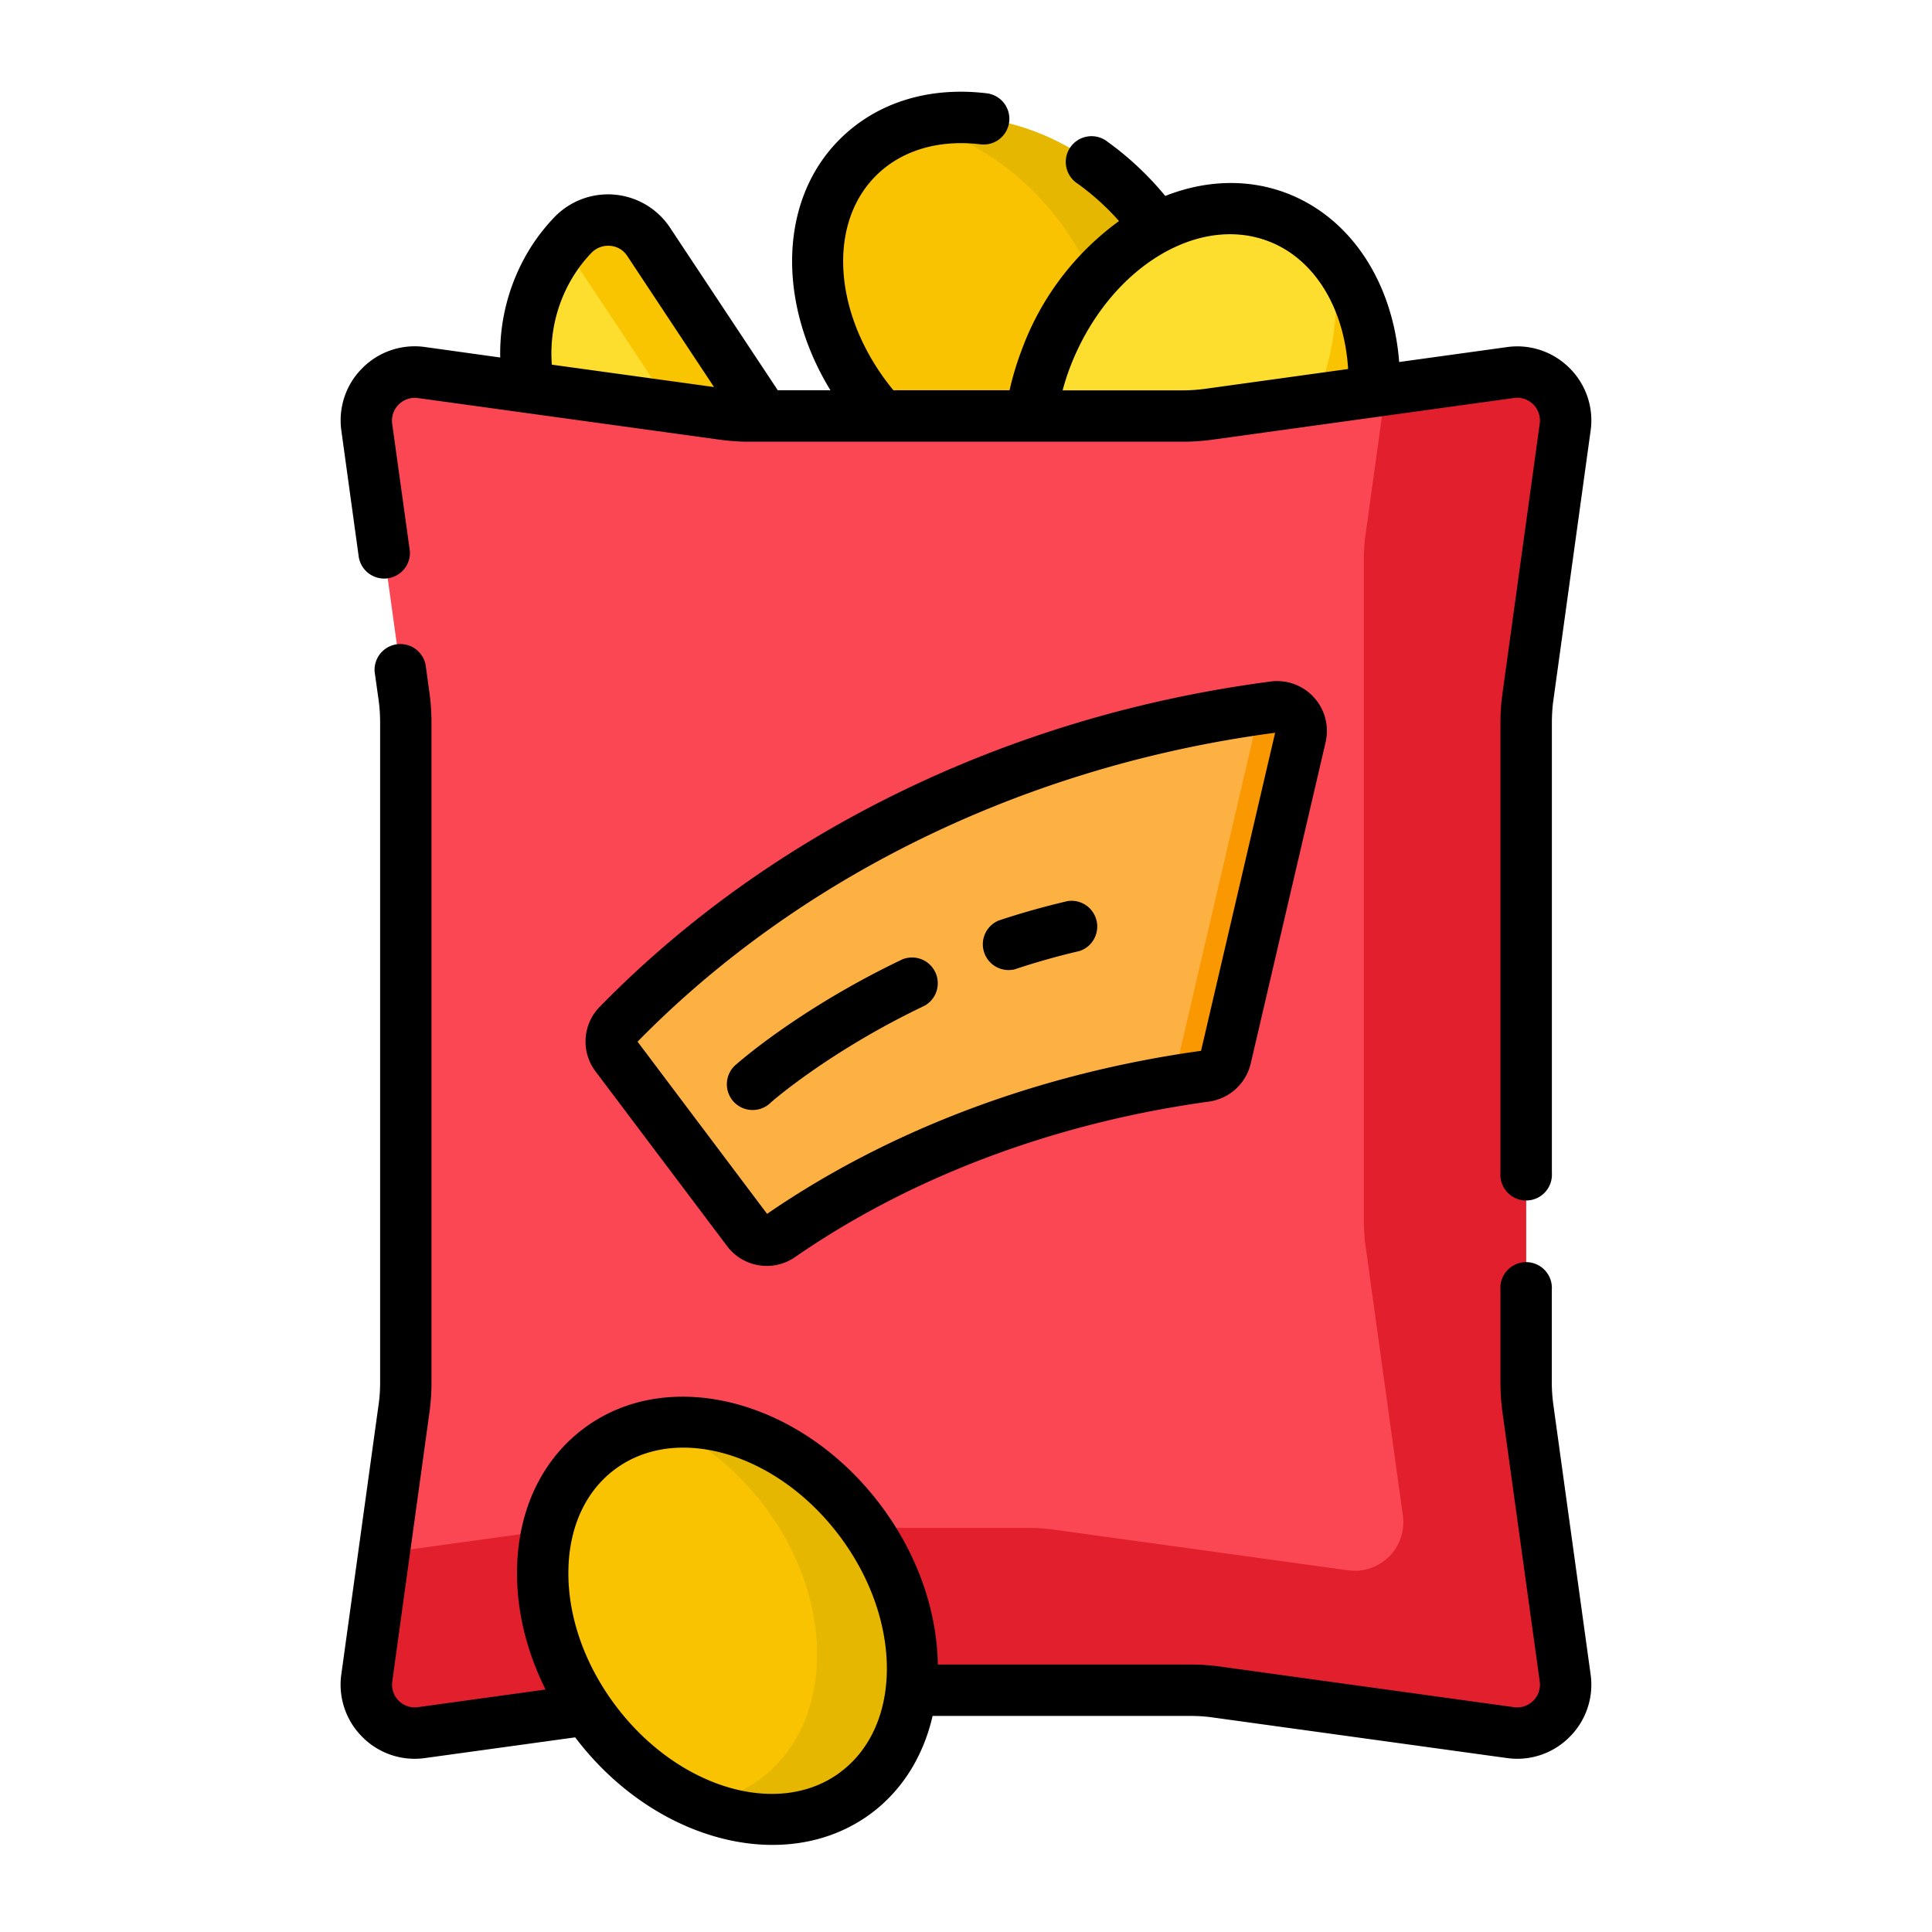 <svg width="24" height="24" fill="none" xmlns="http://www.w3.org/2000/svg">
  <defs/>
  <path d="M8.056 3.002a.604.604 0 00-.941-.081 2.073 2.073 0 00-.239.3c-.738 1.126-.252 2.75 1.085 3.627.61.4 1.29.574 1.922.54a.601.601 0 00.46-.934L8.056 3.002z" fill="#FDDE2E"/>
  <path d="M10.344 6.454L8.057 3.002a.604.604 0 00-.941-.08c-.039.04-.076.081-.111.125l2.257 3.407c.203.307.083.7-.206.862.279.063.558.087.827.072a.601.601 0 00.46-.934z" fill="#F9C400"/>
  <path d="M14.42 5.727c.806-.806.617-2.303-.424-3.343-1.04-1.04-2.537-1.23-3.343-.424s-.616 2.303.424 3.343 2.537 1.23 3.343.424z" fill="#F9C301"/>
  <path d="M13.998 2.383c-.776-.777-1.807-1.08-2.615-.848.51.127 1.025.413 1.46.848 1.04 1.04 1.23 2.537.424 3.343a1.67 1.67 0 01-.729.424c.711.177 1.415.046 1.884-.424.806-.806.617-2.303-.424-3.343z" fill="#E6B700"/>
  <path d="M16.85 5.917c.523-1.375.082-2.819-.984-3.224-1.066-.404-2.354.383-2.876 1.759-.523 1.376-.082 2.819.984 3.224 1.066.405 2.354-.383 2.876-1.759z" fill="#FDDE2E"/>
  <path d="M16.852 5.922c.39-1.027.244-2.09-.299-2.733a3.174 3.174 0 01-.174 1.68c-.523 1.375-1.81 2.161-2.877 1.756a1.67 1.67 0 01-.685-.49c.13.72.538 1.308 1.159 1.544 1.065.405 2.353-.382 2.876-1.757z" fill="#F9C301"/>
  <path d="M19.443 20.843L18.98 17.5a2.388 2.388 0 01-.023-.326V8.977c0-.109.008-.218.023-.326l.462-3.343a.603.603 0 00-.68-.68l-3.74.517a2.381 2.381 0 01-.326.022H9.303c-.11 0-.218-.007-.326-.022l-3.74-.517a.603.603 0 00-.68.68l.462 3.343c.015.108.022.217.022.326v8.197c0 .109-.007.218-.022.326l-.462 3.343a.603.603 0 00.68.68l3.646-.504c.108-.015.217-.022.326-.022h5.582c.108 0 .217.007.325.022l3.646.504a.603.603 0 00.68-.68z" fill="#FB4753"/>
  <path d="M18.98 17.5a2.37 2.37 0 01-.022-.326V8.977c0-.109.008-.218.023-.326l.462-3.343a.603.603 0 00-.68-.68l-1.55.214-.249 1.793a2.387 2.387 0 00-.022.326v8.197c0 .109.008.218.022.325l.463 3.344a.603.603 0 01-.68.68l-3.647-.504a2.385 2.385 0 00-.326-.023H7.193c-.11 0-.218.008-.326.023l-2.096.29-.214 1.55a.603.603 0 00.68.68l3.646-.504c.108-.015.217-.022.326-.022h5.582c.108 0 .217.007.325.022l3.646.504a.603.603 0 00.68-.68l-.461-3.343z" fill="#E21F2D"/>
  <path d="M9.696 15.352c1.47-1.014 3.285-1.71 5.28-1.984a.299.299 0 00.25-.23l.93-3.99a.3.3 0 00-.33-.365c-.097.012-.194.026-.29.04-3.173.476-5.915 1.919-7.857 3.906a.3.3 0 00-.025.39l1.632 2.167a.3.3 0 00.41.066z" fill="#FDB143"/>
  <path d="M15.825 8.783l-.176.024-1.077 4.623c.134-.023.27-.044.405-.062a.3.3 0 00.25-.23l.93-3.99a.3.3 0 00-.332-.365z" fill="#FA9801"/>
  <path d="M10.626 22.267c.915-.68.944-2.189.065-3.369-.878-1.18-2.332-1.585-3.246-.904-.915.68-.944 2.189-.065 3.37.878 1.18 2.332 1.584 3.246.903z" fill="#F9C301"/>
  <path d="M8.21 17.686c.479.201.938.555 1.3 1.042.879 1.18.85 2.689-.065 3.37-.227.169-.487.27-.763.31.684.288 1.409.264 1.947-.137.915-.68.944-2.19.065-3.37-.66-.888-1.647-1.337-2.484-1.215z" fill="#E6B700"/>
  <path d="M4.46 6.936a.32.32 0 00.632-.087l-.22-1.584a.282.282 0 01.081-.24.282.282 0 01.24-.08l3.74.516c.122.017.246.026.37.026h5.394c.123 0 .248-.009.37-.026l3.74-.517a.282.282 0 01.24.08.282.282 0 01.08.24l-.462 3.344a2.705 2.705 0 00-.026.37v5.597a.32.32 0 10.639 0V8.977c0-.094.006-.189.019-.282l.462-3.343a.915.915 0 00-.261-.779.916.916 0 00-.78-.261l-1.337.185c-.077-.992-.602-1.794-1.4-2.098-.487-.185-1.013-.159-1.506.035a3.826 3.826 0 00-.718-.674.32.32 0 10-.372.52 3.118 3.118 0 01.516.466 3.445 3.445 0 00-1.207 1.596 3.755 3.755 0 00-.153.506h-1.443c-.736-.895-.837-2.044-.218-2.664.315-.315.777-.454 1.302-.391a.319.319 0 10.075-.634c-.723-.087-1.372.117-1.828.574-.756.755-.774 2.034-.113 3.115h-.654l-1.34-2.022A.924.924 0 006.885 2.7a2.399 2.399 0 00-.275.346 2.477 2.477 0 00-.396 1.395l-.933-.13a.916.916 0 00-.78.262.916.916 0 00-.26.78l.218 1.583zm8.83-2.367c.46-1.21 1.565-1.915 2.465-1.573.572.217.945.826.992 1.588l-1.768.245c-.093.013-.188.02-.282.02H13.2c.026-.095.055-.188.09-.28zM7.144 3.396c.059-.09.127-.176.202-.254a.288.288 0 01.235-.088c.05.004.144.026.21.124l1.079 1.63-2.015-.278a1.828 1.828 0 01.289-1.134zM19.297 17.456a2.067 2.067 0 01-.02-.282v-1.15a.32.32 0 10-.638 0v1.15c0 .123.009.247.025.37l.463 3.343a.282.282 0 01-.08.24.281.281 0 01-.24.08l-3.647-.504a2.71 2.71 0 00-.37-.026h-3.14c-.01-.651-.242-1.351-.7-1.966-.982-1.32-2.639-1.755-3.693-.97-.523.389-.82 1.01-.834 1.747-.01.502.114 1.018.354 1.5l-1.584.219a.282.282 0 01-.24-.08.282.282 0 01-.08-.24l.462-3.343c.017-.123.025-.247.025-.37V8.977c0-.123-.008-.247-.025-.37l-.048-.348a.32.32 0 00-.633.087l.049.349c.013.093.019.188.019.282v8.197c0 .094-.006.189-.02.282l-.462 3.343a.916.916 0 00.262.779.914.914 0 00.779.261l1.864-.257c.65.859 1.588 1.336 2.451 1.336.444 0 .868-.126 1.224-.39.397-.296.653-.724.765-1.212h3.205c.094 0 .19.006.283.02l3.646.503a.914.914 0 00.779-.262.915.915 0 00.261-.778l-.462-3.343zm-8.859 4.56c-.771.574-2.028.197-2.8-.84-.383-.514-.588-1.11-.577-1.676.01-.535.216-.978.577-1.247.245-.183.539-.27.85-.27.67 0 1.423.4 1.95 1.109.772 1.037.772 2.349 0 2.923z" fill="#000"/>
  <path d="M15.784 8.466c-.1.013-.2.027-.296.042-3.12.468-5.974 1.887-8.037 3.998a.616.616 0 00-.052.805l1.632 2.167a.617.617 0 00.847.137c1.447-1 3.226-1.667 5.142-1.931a.621.621 0 00.517-.473l.93-3.99a.619.619 0 00-.683-.755zm-.865 4.588c-2.004.278-3.867.978-5.39 2.025L7.92 12.94c1.965-2.005 4.686-3.355 7.663-3.801.084-.013.17-.025.257-.036l-.92 3.95z" fill="#000"/>
  <path d="M13.266 11.193a9.65 9.65 0 00-.86.242.32.32 0 00.2.606c.267-.089.537-.165.804-.227a.32.32 0 00-.144-.621zM11.213 11.916c-1.269.605-2.03 1.274-2.062 1.302a.32.32 0 10.424.478c.007-.007.724-.637 1.913-1.204a.32.32 0 00-.275-.576z" fill="#000"/>
</svg>
